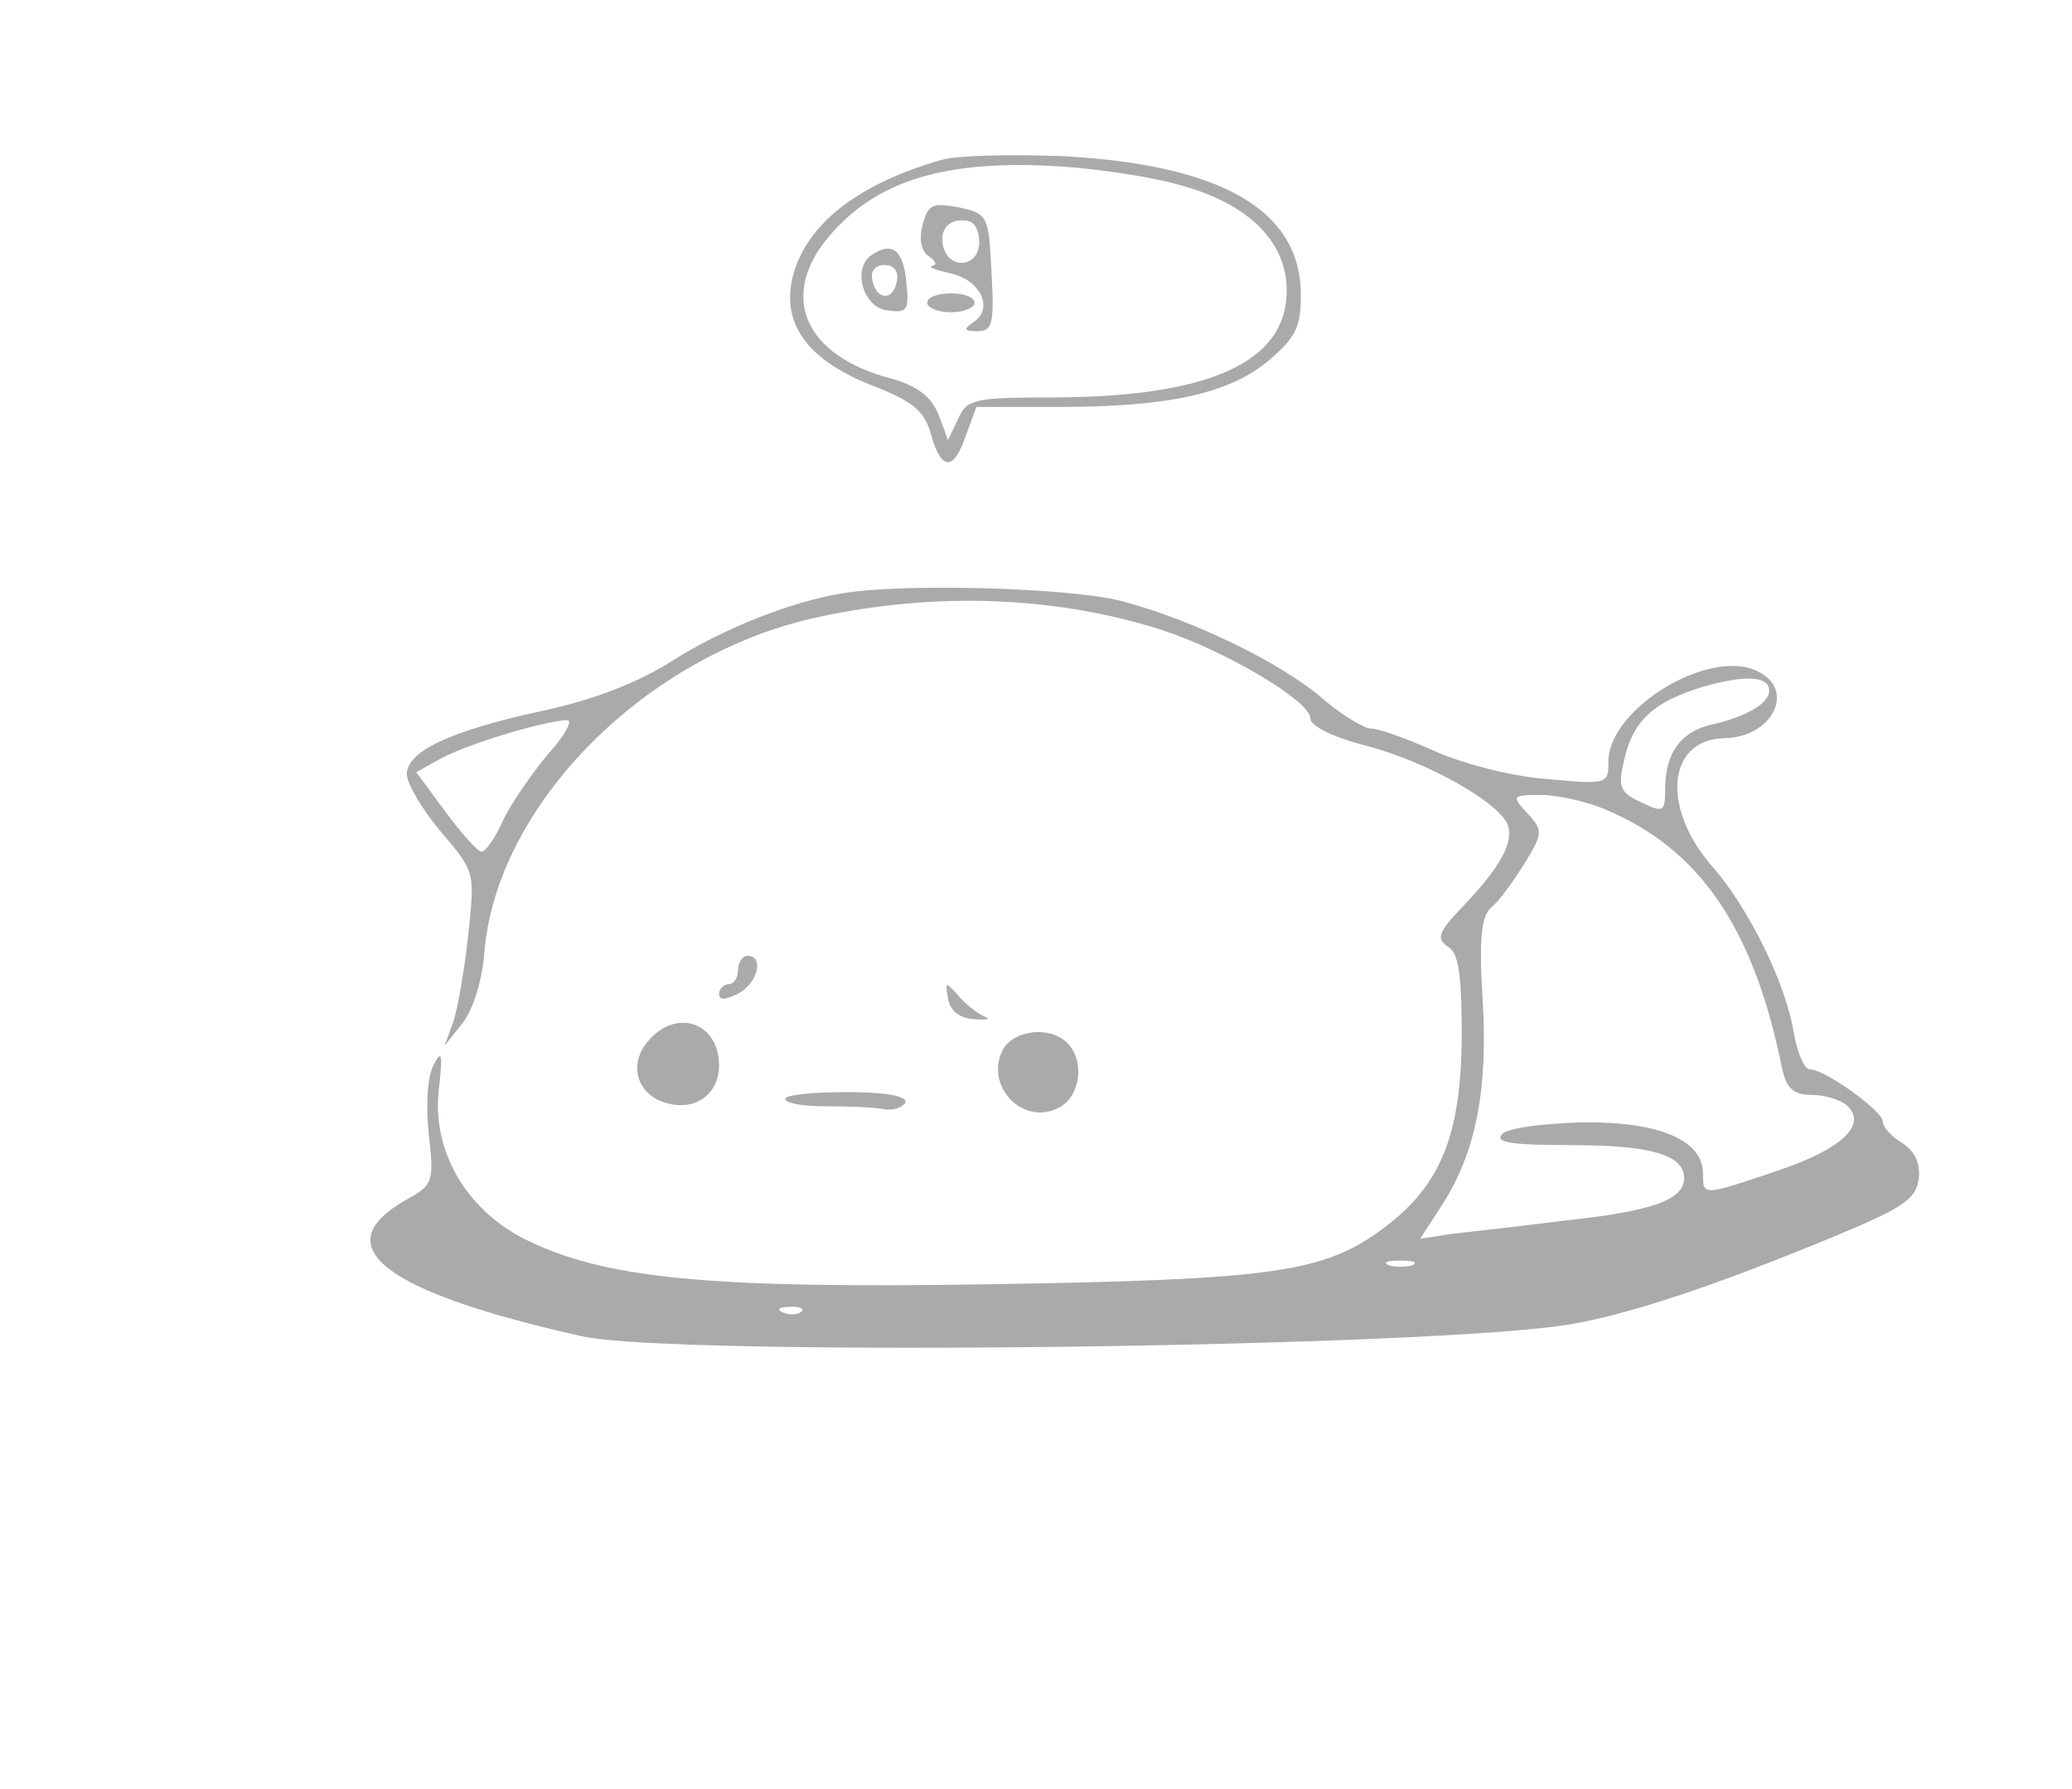 <?xml version="1.0" standalone="no"?>
<!DOCTYPE svg PUBLIC "-//W3C//DTD SVG 20010904//EN"
 "http://www.w3.org/TR/2001/REC-SVG-20010904/DTD/svg10.dtd">
<svg version="1.0" xmlns="http://www.w3.org/2000/svg"
 width="219pt" height="189pt" viewBox="0 0 219 189"
 preserveAspectRatio="xMidYMid meet">

<g transform="translate(0,189) scale(0.1,-0.1)"
fill="#aaa" stroke="none">
<path d="M995 1721 c-84 -24 -138 -64 -155 -116 -17 -53 10 -94 81 -122 44
-17 56 -27 63 -52 11 -39 24 -39 37 -1 l11 30 88 0 c115 0 179 14 221 49 28
24 34 35 34 69 0 90 -84 138 -252 147 -54 2 -111 1 -128 -4z m257 -28 c70 -20
108 -60 108 -110 0 -76 -82 -113 -251 -113 -79 0 -87 -2 -96 -22 l-11 -23 -10
27 c-8 19 -22 30 -50 38 -92 24 -119 87 -66 150 51 60 124 82 247 74 43 -3
101 -12 129 -21z"/>
<path d="M975 1652 c-4 -16 -1 -28 7 -33 7 -5 9 -9 3 -10 -5 -1 3 -4 20 -8 32
-7 46 -38 23 -52 -10 -7 -9 -9 5 -9 16 0 18 8 15 62 -3 61 -4 62 -35 69 -28 5
-32 3 -38 -19z m60 -18 c0 -26 -31 -30 -38 -5 -5 20 8 32 28 27 6 -2 10 -11
10 -22z"/>
<path d="M922 1621 c-22 -14 -10 -56 16 -59 21 -3 23 0 20 29 -3 35 -15 44
-36 30z m26 -28 c-4 -22 -22 -20 -26 1 -2 10 3 16 13 16 10 0 15 -7 13 -17z"/>
<path d="M980 1570 c0 -5 11 -10 25 -10 14 0 25 5 25 10 0 6 -11 10 -25 10
-14 0 -25 -4 -25 -10z"/>
<path d="M890 1263 c-55 -9 -127 -38 -179 -71 -36 -23 -82 -41 -137 -53 -98
-21 -144 -43 -144 -67 0 -10 16 -37 36 -61 36 -42 36 -42 29 -108 -4 -37 -11
-78 -16 -93 l-9 -25 19 24 c11 14 21 46 23 75 13 156 171 315 353 354 125 27
252 22 364 -14 67 -22 156 -75 156 -93 0 -8 22 -19 55 -28 57 -14 128 -51 149
-77 15 -18 3 -46 -43 -94 -26 -27 -28 -34 -16 -42 12 -7 15 -30 15 -97 -1
-102 -22 -154 -79 -198 -65 -50 -117 -57 -416 -62 -304 -5 -414 6 -498 49 -61
32 -96 94 -88 158 4 36 3 41 -5 26 -7 -11 -9 -41 -6 -73 6 -52 5 -55 -24 -71
-86 -49 -24 -97 186 -144 97 -22 906 -12 1047 13 62 11 150 40 278 93 72 30
85 39 88 60 2 17 -4 29 -17 38 -12 7 -21 17 -21 23 0 11 -61 55 -77 55 -6 0
-13 17 -17 38 -8 52 -47 131 -85 175 -56 63 -49 136 12 137 50 1 75 50 36 70
-50 27 -159 -38 -159 -95 0 -24 -1 -24 -67 -18 -38 3 -90 17 -118 30 -27 12
-57 23 -65 23 -8 0 -31 14 -50 30 -44 39 -139 85 -215 105 -55 14 -230 19
-295 8z m980 -103 c0 -13 -24 -27 -58 -35 -35 -7 -52 -30 -52 -69 0 -24 -2
-25 -25 -14 -22 10 -25 16 -19 42 9 44 31 64 83 80 45 13 71 12 71 -4z m-1290
-66 c-17 -20 -39 -52 -48 -70 -8 -19 -19 -34 -23 -34 -4 0 -21 19 -38 42 l-31
42 27 15 c28 15 107 39 132 40 7 1 -1 -15 -19 -35z m1116 -59 c101 -42 158
-126 188 -276 5 -20 12 -26 32 -26 14 0 31 -6 37 -12 20 -20 -6 -45 -74 -68
-80 -27 -79 -27 -79 -3 0 35 -46 55 -127 54 -42 -1 -79 -6 -85 -12 -9 -9 8
-12 71 -12 85 0 121 -10 121 -35 0 -23 -34 -35 -128 -45 -48 -6 -101 -12 -119
-14 l-32 -5 24 37 c35 55 48 121 42 217 -4 65 -1 87 9 96 8 6 23 27 35 46 20
33 20 35 4 53 -18 19 -17 20 14 20 17 0 48 -7 67 -15z m-203 -482 c-7 -2 -19
-2 -25 0 -7 3 -2 5 12 5 14 0 19 -2 13 -5z m-646 -49 c-3 -3 -12 -4 -19 -1 -8
3 -5 6 6 6 11 1 17 -2 13 -5z"/>
<path d="M780 865 c0 -8 -4 -15 -10 -15 -5 0 -10 -5 -10 -10 0 -7 6 -7 20 0
21 11 28 40 10 40 -5 0 -10 -7 -10 -15z"/>
<path d="M1002 835 c2 -13 12 -21 28 -22 14 -1 18 0 10 3 -8 4 -21 14 -28 23
-13 14 -13 14 -10 -4z"/>
<path d="M686 791 c-23 -25 -13 -59 20 -67 30 -8 54 11 54 40 0 45 -44 61 -74
27z"/>
<path d="M1060 781 c-20 -39 22 -82 60 -61 22 12 27 49 8 68 -18 18 -56 14
-68 -7z"/>
<path d="M830 729 c0 -5 19 -8 43 -8 23 0 51 -1 61 -3 10 -2 20 2 23 7 2 7
-22 11 -62 11 -36 0 -65 -3 -65 -7z"/>
</g>
</svg>
